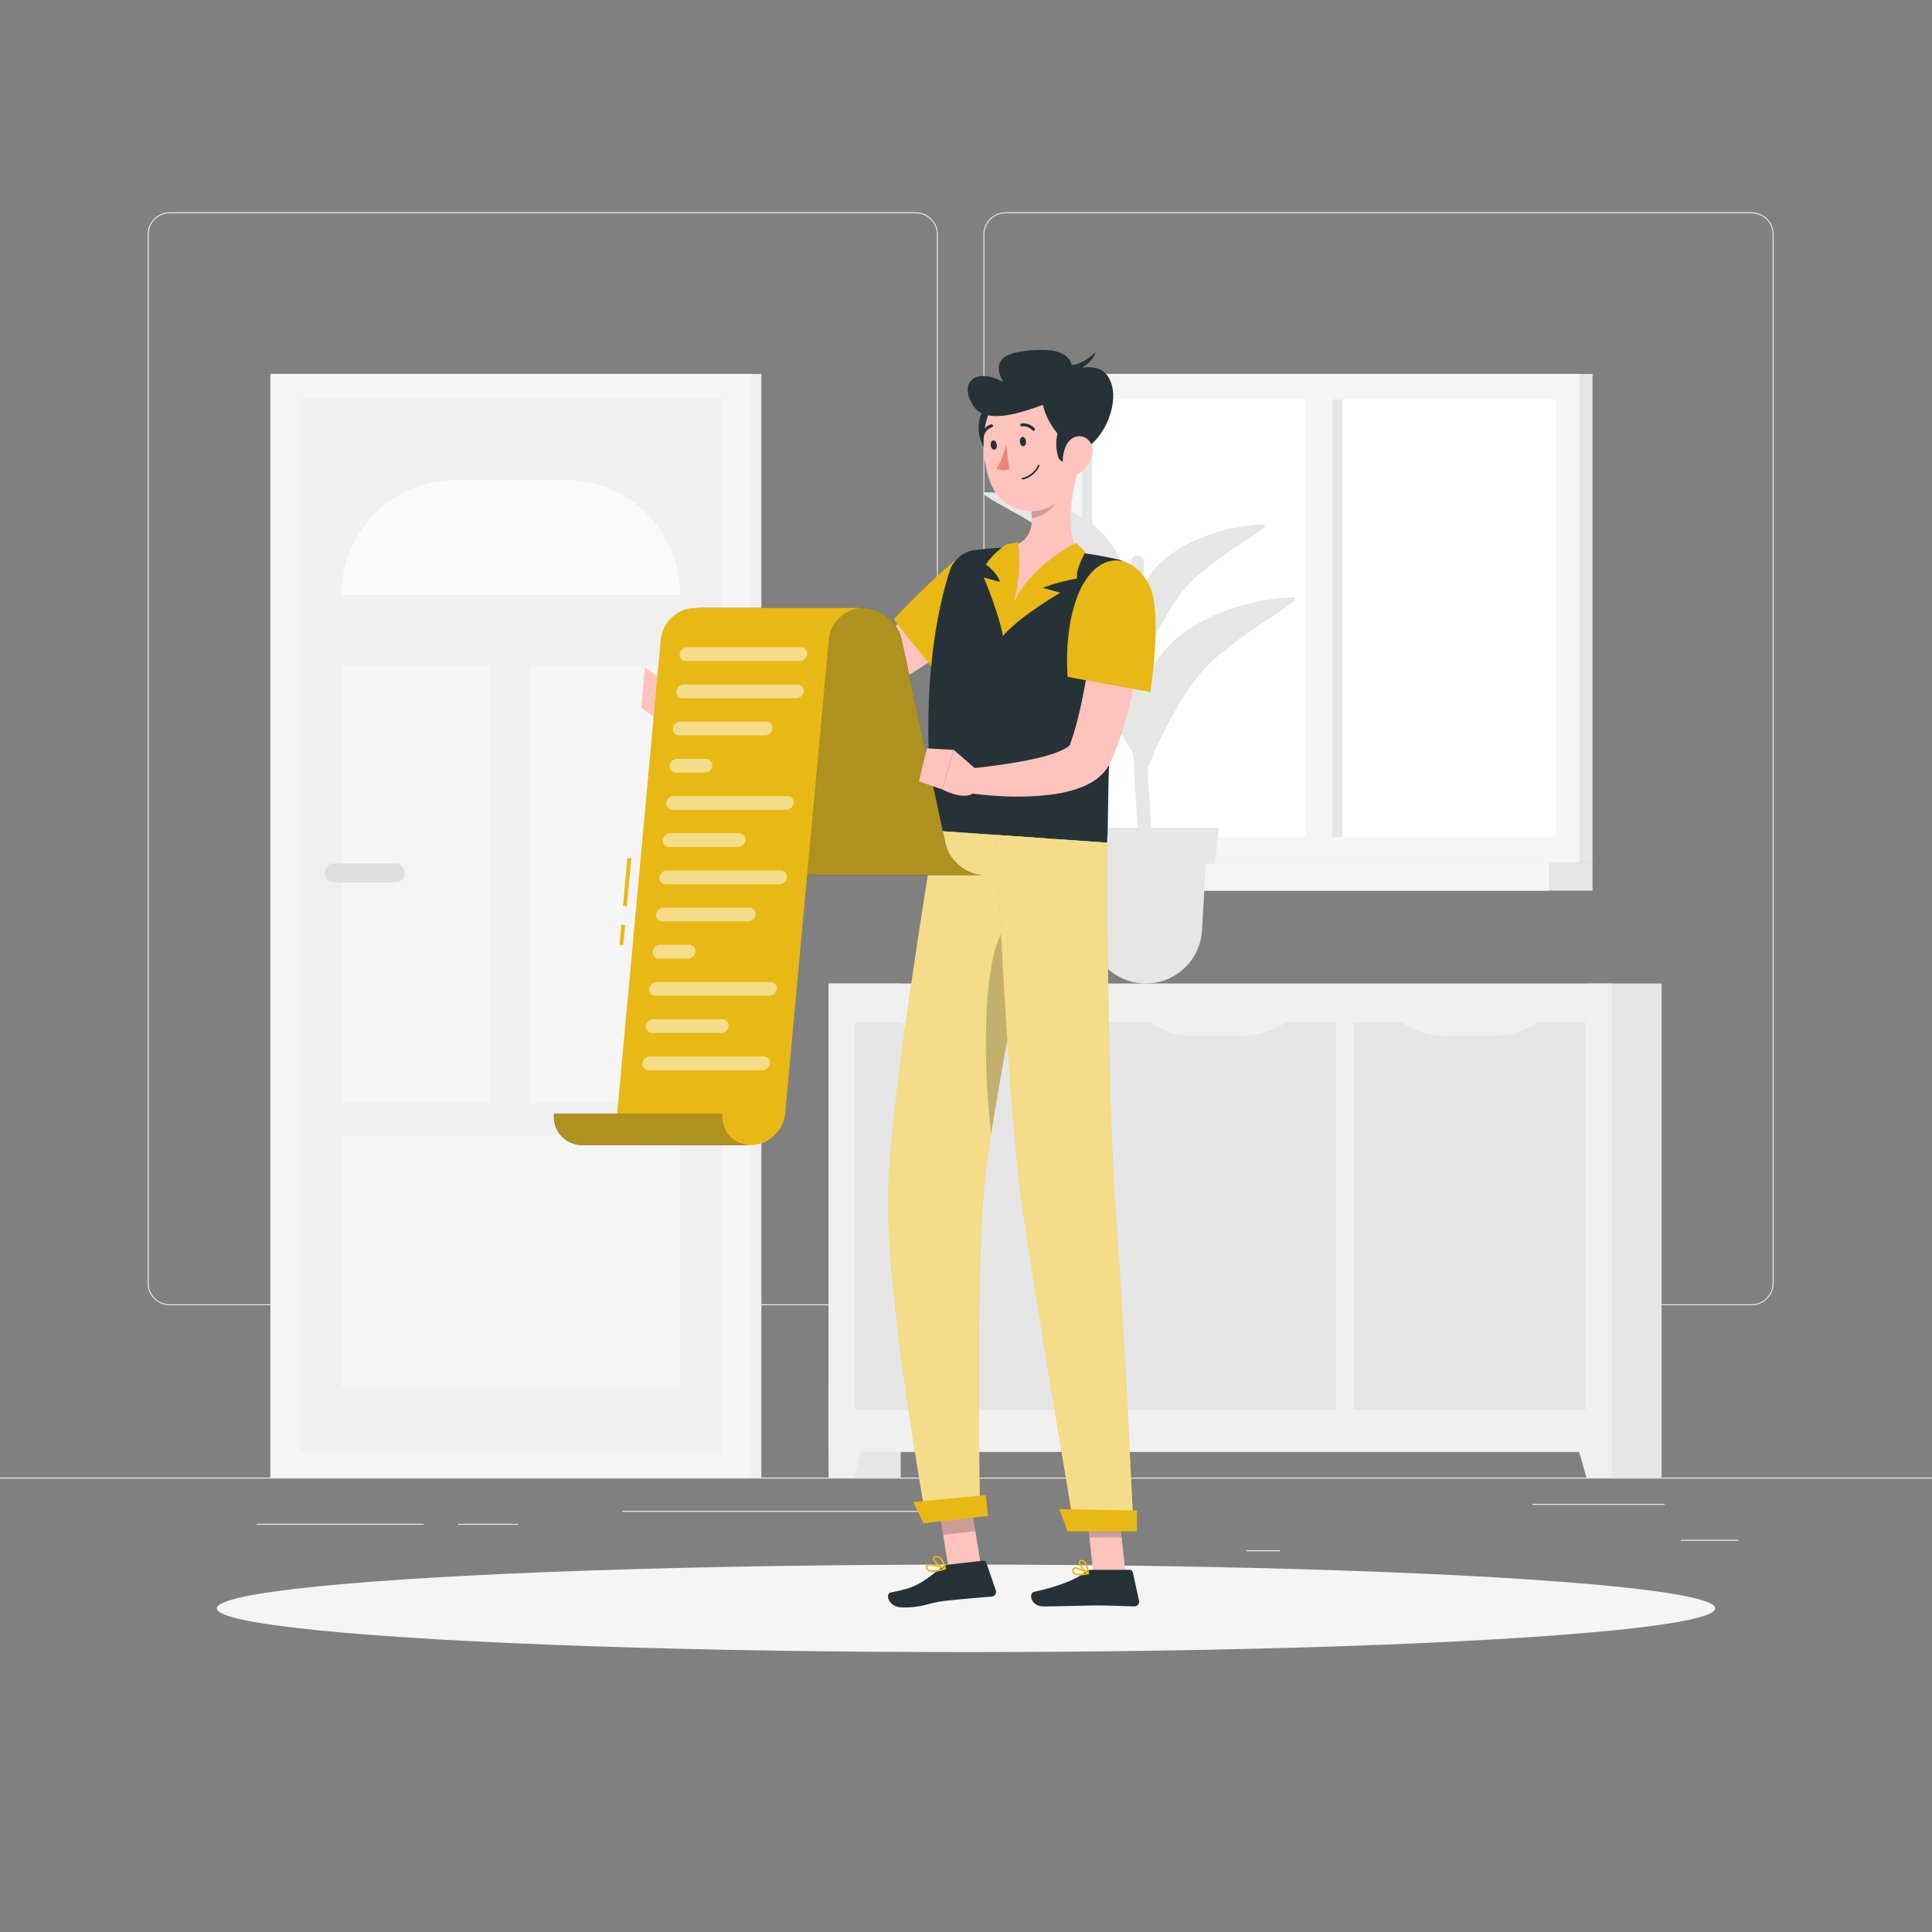 <?xml version="1.0" encoding="utf-8"?>
<!-- Generator: Adobe Illustrator 27.5.0, SVG Export Plug-In . SVG Version: 6.00 Build 0)  -->
<svg version="1.1" xmlns="http://www.w3.org/2000/svg" xmlns:xlink="http://www.w3.org/1999/xlink" x="0px" y="0px"
	 viewBox="0 0 500 500" style="enable-background:new 0 0 500 500;" xml:space="preserve">
<rect x="0" y="0" width="500" height="500" fill="#808080" stroke="none"/>
<g id="Background_Complete">
	<g>
		<rect y="382.398" style="fill:#EBEBEB;" width="500" height="0.25"/>
		<rect x="435" y="398.494" style="fill:#EBEBEB;" width="14.901" height="0.25"/>
		<rect x="322.527" y="401.208" style="fill:#EBEBEB;" width="8.693" height="0.25"/>
		<rect x="396.586" y="389.208" style="fill:#EBEBEB;" width="34.192" height="0.25"/>
		<rect x="66.438" y="394.369" style="fill:#EBEBEB;" width="43.193" height="0.25"/>
		<rect x="118.534" y="394.369" style="fill:#EBEBEB;" width="15.577" height="0.25"/>
		<rect x="161.079" y="391.014" style="fill:#EBEBEB;" width="93.676" height="0.25"/>
		<path style="fill:#EBEBEB;" d="M237.014,337.8H43.915c-3.147,0-5.708-2.561-5.708-5.708V60.66c0-3.147,2.561-5.708,5.708-5.708
			h193.099c3.146,0,5.707,2.561,5.707,5.708v271.432C242.721,335.239,240.16,337.8,237.014,337.8z M43.915,55.203
			c-3.01,0-5.458,2.448-5.458,5.458v271.432c0,3.01,2.448,5.458,5.458,5.458h193.099c3.009,0,5.457-2.448,5.457-5.458V60.66
			c0-3.009-2.448-5.458-5.457-5.458H43.915z"/>
		<path style="fill:#EBEBEB;" d="M453.31,337.8H260.212c-3.147,0-5.707-2.561-5.707-5.708V60.66c0-3.147,2.561-5.708,5.707-5.708
			H453.31c3.148,0,5.708,2.561,5.708,5.708v271.432C459.019,335.239,456.458,337.8,453.31,337.8z M260.212,55.203
			c-3.009,0-5.457,2.448-5.457,5.458v271.432c0,3.01,2.448,5.458,5.457,5.458H453.31c3.01,0,5.458-2.448,5.458-5.458V60.66
			c0-3.009-2.448-5.458-5.458-5.458H260.212z"/>
	</g>
	<g>
		<g>
			
				<rect x="214.475" y="254.528" transform="matrix(-1 -1.224647e-16 1.224647e-16 -1 447.572 636.926)" style="fill:#E6E6E6;" width="18.622" height="127.87"/>
			<polygon style="fill:#F0F0F0;" points="221.03,382.398 214.475,382.398 214.475,358.097 227.903,358.097 			"/>
			
				<rect x="411.397" y="254.528" transform="matrix(-1 -1.224647e-16 1.224647e-16 -1 841.417 636.926)" style="fill:#E6E6E6;" width="18.622" height="127.87"/>
			
				<rect x="214.475" y="254.528" transform="matrix(-1 -1.224647e-16 1.224647e-16 -1 631.593 630.293)" style="fill:#F0F0F0;" width="202.643" height="121.238"/>
			<polygon style="fill:#F0F0F0;" points="410.563,382.398 417.118,382.398 417.118,358.097 403.69,358.097 			"/>
			<g>
				
					<rect x="330.199" y="284.677" transform="matrix(6.123234e-17 -1 1 6.123234e-17 65.633 695.056)" style="fill:#E6E6E6;" width="100.291" height="60.07"/>
				<path style="fill:#F0F0F0;" d="M374.404,268.094h11.884c5.162,0,10.097-1.855,13.647-5.13l0,0h-39.179l0,0
					C364.307,266.239,369.242,268.094,374.404,268.094z"/>
			</g>
			<g>
				
					<rect x="265.651" y="284.677" transform="matrix(6.123234e-17 -1 1 6.123234e-17 1.084 630.508)" style="fill:#E6E6E6;" width="100.291" height="60.07"/>
				<path style="fill:#F0F0F0;" d="M309.248,268.094h11.884c5.162,0,10.097-1.855,13.648-5.13l0,0h-39.179l0,0
					C299.151,266.239,304.086,268.094,309.248,268.094z"/>
			</g>
			<g>
				
					<rect x="201.102" y="284.677" transform="matrix(6.123234e-17 -1 1 6.123234e-17 -63.464 565.959)" style="fill:#E6E6E6;" width="100.291" height="60.07"/>
				<path style="fill:#F0F0F0;" d="M244.7,268.094h11.884c5.162,0,10.097-1.855,13.647-5.13l0,0h-39.179l0,0
					C234.603,266.239,239.538,268.094,244.7,268.094z"/>
			</g>
		</g>
		<g>
			<g>
				
					<rect x="69.98" y="96.778" transform="matrix(-1 -1.224647e-16 1.224647e-16 -1 267.021 479.176)" style="fill:#F0F0F0;" width="127.06" height="285.621"/>
				
					<rect x="69.98" y="96.778" transform="matrix(-1 -1.224647e-16 1.224647e-16 -1 264.339 479.176)" style="fill:#F5F5F5;" width="124.378" height="285.621"/>
				
					<rect x="-4.159" y="184.979" transform="matrix(-1.836970e-16 1 -1 -1.836970e-16 371.758 107.419)" style="fill:#F0F0F0;" width="272.658" height="109.219"/>
				<path style="fill:#FAFAFA;" d="M176.046,153.967L176.046,153.967c0-16.445-13.331-29.776-29.776-29.776h-28.201
					c-16.445,0-29.776,13.331-29.776,29.776l0,0H176.046z"/>
				
					<rect x="99.601" y="282.523" transform="matrix(-1.836970e-16 1 -1 -1.836970e-16 458.569 194.23)" style="fill:#F5F5F5;" width="65.137" height="87.754"/>
				<rect x="137.34" y="172.333" style="fill:#F5F5F5;" width="38.707" height="113.094"/>
				<rect x="88.293" y="172.333" style="fill:#F5F5F5;" width="38.707" height="113.094"/>
				<path style="fill:#E0E0E0;" d="M102.331,228.372H86.477c-1.353,0-2.459-1.107-2.459-2.459l0,0c0-1.352,1.107-2.459,2.459-2.459
					h15.854c1.352,0,2.459,1.107,2.459,2.459l0,0C104.79,227.266,103.683,228.372,102.331,228.372z"/>
				
					<rect x="-57.786" y="238.605" transform="matrix(-1.836970e-16 1 -1 -1.836970e-16 318.131 161.046)" style="fill:#F0F0F0;" width="272.658" height="1.966"/>
			</g>
		</g>
		<g>
			<g>
				<g>
					
						<rect x="277.408" y="96.778" transform="matrix(-1 -1.224647e-16 1.224647e-16 -1 689.561 319.957)" style="fill:#E6E6E6;" width="134.745" height="126.401"/>
					
						<rect x="274.011" y="96.778" transform="matrix(-1 -1.224647e-16 1.224647e-16 -1 682.767 319.957)" style="fill:#F5F5F5;" width="134.745" height="126.401"/>
					
						<rect x="266.145" y="223.179" transform="matrix(-1 -1.224647e-16 1.224647e-16 -1 678.298 453.676)" style="fill:#E6E6E6;" width="146.008" height="7.317"/>
					
						<rect x="262.321" y="223.179" transform="matrix(-1 -1.224647e-16 1.224647e-16 -1 663.13 453.676)" style="fill:#F5F5F5;" width="138.488" height="7.317"/>
					
						<rect x="284.758" y="98.703" transform="matrix(-1.836970e-16 1 -1 -1.836970e-16 501.362 -181.405)" style="fill:#FFFFFF;" width="113.251" height="122.551"/>
					
						<rect x="284.758" y="156.582" transform="matrix(-1.836970e-16 1 -1 -1.836970e-16 501.362 -181.405)" style="fill:#F5F5F5;" width="113.251" height="6.793"/>
					
						<rect x="224.766" y="158.695" transform="matrix(-1.836970e-16 1 -1 -1.836970e-16 441.371 -121.413)" style="fill:#E6E6E6;" width="113.251" height="2.568"/>
					
						<rect x="289.439" y="158.695" transform="matrix(-1.836970e-16 1 -1 -1.836970e-16 506.043 -186.086)" style="fill:#E6E6E6;" width="113.251" height="2.568"/>
				</g>
			</g>
		</g>
		<g>
			<g>
				<path style="fill:#E6E6E6;" d="M295.521,226.531c-2.478-25.676-4.203-67.341-2.864-81.277c0.047-0.484,0.303-0.919,0.696-1.206
					l0,0c1.155-0.842,2.773,0.008,2.724,1.436c-0.236,6.905-0.507,24.163,0.963,53.936c0.732,14.82,1.787,24.97,1.062,27.111
					H295.521z"/>
				<path style="fill:#E6E6E6;" d="M286.284,167.345c-7.055-7.835-21.467-13.407-36.153-13.378
					c-5.766,0.011,17.541,9.115,27.233,19.161c7.53,7.804,16.019,20.932,18.906,28.219
					C294.403,186.015,293.339,175.181,286.284,167.345z"/>
				<path style="fill:#E6E6E6;" d="M300.27,169.736c5.859-8.161,19.386-14.436,34.02-15.145c5.746-0.278-16.114,9.962-24.271,20.458
					c-6.337,8.153-12.835,21.659-14.623,29.063C294.967,188.744,294.41,177.897,300.27,169.736z"/>
				<path style="fill:#E6E6E6;" d="M285.969,138.736c-5.974-6.635-18.178-11.353-30.613-11.328
					c-4.882,0.01,14.853,7.718,23.061,16.225c6.376,6.608,13.564,17.725,16.009,23.895
					C292.844,154.545,291.943,145.371,285.969,138.736z"/>
				<path style="fill:#E6E6E6;" d="M297.811,148.548c4.962-6.91,16.415-12.224,28.807-12.825
					c4.865-0.236-13.645,8.436-20.552,17.323c-5.366,6.904-10.868,18.34-12.382,24.61
					C293.321,164.643,292.85,155.459,297.811,148.548z"/>
			</g>
			<g>
				<path style="fill:#E6E6E6;" d="M296.516,254.528L296.516,254.528c-7.73,0-14.118-6.031-14.562-13.748l-1.288-22.324h31.7
					l-1.288,22.324C310.634,248.497,304.246,254.528,296.516,254.528z"/>
				<polygon style="fill:#E6E6E6;" points="314.418,223.529 278.613,223.529 277.588,214.24 315.444,214.24 				"/>
			</g>
		</g>
	</g>
</g>
<g id="Background_Simple" style="display:none;">
	<g style="display:inline;">
		<path style="fill:#E8B914;" d="M95.701,300.528c2.026,71.245,133.209,63.413,195.049,33.276
			c78.241-38.129,110.261-97.593,87.068-166.141c-22.982-67.923-112.427-82.567-161.267-35.31
			c-24.075,23.294-36.824,55.694-60.633,79.547C127.651,240.218,94.435,256.006,95.701,300.528z"/>
		<path style="opacity:0.9;fill:#FFFFFF;" d="M95.701,300.528c2.026,71.245,133.209,63.413,195.049,33.276
			c78.241-38.129,110.261-97.593,87.068-166.141c-22.982-67.923-112.427-82.567-161.267-35.31
			c-24.075,23.294-36.824,55.694-60.633,79.547C127.651,240.218,94.435,256.006,95.701,300.528z"/>
	</g>
</g>
<g id="Shadow_1_">
	<ellipse id="_x3C_Path_x3E__196_" style="fill:#F5F5F5;" cx="250" cy="416.238" rx="193.889" ry="11.323"/>
</g>
<g id="Character_1_">
	<g>
		<polygon style="fill:#FFC3BD;" points="253.912,405.418 245.563,406.357 242.484,387.423 250.833,386.483 		"/>
		<polygon style="fill:#FFC3BD;" points="291.292,407.236 282.955,407.236 280.879,387.929 289.216,387.929 		"/>
		<path style="fill:#263238;" d="M282.27,406.271h10.164c0.341,0,0.636,0.237,0.71,0.569l1.647,7.411
			c0.171,0.769-0.433,1.496-1.221,1.483c-3.27-0.056-5.656-0.248-9.776-0.248c-2.534,0-10.176,0.263-13.676,0.263
			c-3.423,0-3.956-3.46-2.524-3.774c6.424-1.405,11.264-3.343,13.321-5.192C281.287,406.45,281.771,406.271,282.27,406.271z"/>
		<path style="fill:#263238;" d="M245.425,404.927l9.047-1.026c0.339-0.038,0.659,0.164,0.77,0.486l2.472,7.178
			c0.256,0.744-0.241,1.533-1.025,1.609c-3.27,0.315-8.007,0.658-12.109,1.123c-4.796,0.544-5.595,1.829-11.254,1.696
			c-3.422-0.08-4.29-3.562-2.851-3.842c6.554-1.273,7.82-2.265,13.029-6.353C244.069,405.354,244.71,405.008,245.425,404.927z"/>
		<path style="fill:#FFC3BD;" d="M252.789,162.251c-2.8,2.312-5.557,4.322-8.409,6.381c-2.842,2.033-5.762,3.969-8.759,5.824
			c-3.001,1.847-6.073,3.626-9.297,5.238c-3.225,1.618-6.559,3.129-10.26,4.281c-0.934,0.299-1.844,0.544-2.895,0.798
			c-1.224,0.279-2.135,0.376-3.108,0.499c-1.877,0.209-3.645,0.292-5.406,0.374c-3.51,0.161-6.956,0.157-10.396,0.134
			c-6.88-0.083-13.702-0.414-20.555-1.02l-0.104-6.259c6.73-0.867,13.488-1.617,20.177-2.367c3.343-0.364,6.679-0.77,9.937-1.197
			c1.621-0.219,3.234-0.478,4.718-0.754c0.704-0.14,1.475-0.299,1.896-0.446c0.587-0.194,1.307-0.43,1.973-0.699
			c2.722-1.068,5.537-2.497,8.307-4.063c2.767-1.588,5.534-3.292,8.255-5.104c2.73-1.798,5.426-3.689,8.111-5.603
			c2.67-1.895,5.365-3.942,7.883-5.856L252.789,162.251z"/>
		<path style="fill:#E8B914;" d="M260.94,155.125c-1.198,7.881-17.793,19.938-17.793,19.938l-11.903-14.777
			c0,0,8.579-9.232,16.562-15.76C253.162,140.146,262.243,146.55,260.94,155.125z"/>
		<path style="fill:#FFC3BD;" d="M175.9,179.18l-4.733-3.371l-0.519,10.647c0,0,2.622,0,3.629-1.912L175.9,179.18z"/>
		<polygon style="fill:#FFC3BD;" points="166.887,172.71 165.917,183.144 170.648,186.456 171.167,175.81 		"/>
		<g>
			<polygon style="opacity:0.2;" points="242.486,387.428 244.072,397.188 252.424,396.248 250.839,386.488 			"/>
			<polygon style="opacity:0.2;" points="289.219,387.934 280.878,387.934 281.952,397.886 290.293,397.886 			"/>
		</g>
		<path style="fill:#263238;" d="M289.339,144.779c2.621,0.586,4.225,3.205,3.585,5.814c-1.891,7.701-3.181,15.435-4.082,22.787
			c-0.788,6.46-1.262,12.626-1.556,18.217c-0.693,13.105-0.405,23.097-0.795,26.481c-6.519-0.452-31.087-2.161-44.483-3.098
			c-4.522-35.399,0.776-57.989,3.754-67.17c0.945-2.914,3.461-5.045,6.498-5.44c1.708-0.223,3.75-0.44,5.905-0.566
			c0.754-0.049,1.52-0.075,2.299-0.091c5.038-0.107,13.251,0.649,18.912,1.316c1.19,0.141,2.394,0.316,3.564,0.504
			C285.274,143.913,287.497,144.367,289.339,144.779z"/>
		<path style="fill:#FFC3BD;" d="M278.987,121.606c-1.617,6.001-3.586,17.067,0.387,21.424c-10.31,6.936-16.893,16.7-18.792,14.579
			c-0.993-1.109-1.426-13.952-0.118-15.898c6.898-1.147,7.074-6.193,6.222-11.003L278.987,121.606z"/>
		<path style="fill:#E8B914;" d="M278.576,140.542c0,0-16.802,7.436-19.031,24.062c4.629-5.36,14.853-11.191,14.853-11.191
			l-4.51-1.296c0,0,4.035-1.62,8.865-2.386c-0.501-2.297,2.167-6.876,2.167-6.876L278.576,140.542z"/>
		<path style="fill:#E8B914;" d="M263.415,140.273c0,0,2.239,9.495-3.87,24.33c-0.945-5.663-4.935-15.138-4.935-15.138l4.115,1.119
			c0,0-0.206-1.914-3.534-4.462c1.237-2.385,5.115-5.192,5.115-5.192L263.415,140.273z"/>
		<path style="opacity:0.2;" d="M273.972,125.32l-7.28,5.383c0.206,1.139,0.347,2.289,0.349,3.397
			c2.618-0.194,6.378-2.79,6.842-5.485C274.114,127.271,274.148,125.966,273.972,125.32z"/>
		<path style="fill:#263238;" d="M257.636,104.228c-4.066,0.175-6.31,7.186-2.183,12.959
			C259.58,122.959,263.114,103.993,257.636,104.228z"/>
		<path style="fill:#FFC3BD;" d="M277.687,110.397c0.482,8.26,1.184,13.07-2.451,17.777c-5.468,7.08-16.041,4.541-18.982-3.408
			c-2.647-7.156-2.991-19.462,4.643-23.69C268.419,96.91,277.205,102.137,277.687,110.397z"/>
		<path style="fill:#263238;" d="M278.899,116.745c-6.257-4.02-8.466-9.277-8.952-11.928c-2.43,0.574-14.49,6.126-18.201,0
			c-3.711-6.126,0.959-9.719,7.901-5.949c-3.071-5.419-0.278-8.07,9.369-8.305c9.648-0.236,8.352,5.36,8.352,5.36
			s7.304-3.181,9.896,2.415C290.249,104.782,284.729,115.773,278.899,116.745z"/>
		<path style="fill:#263238;" d="M275.72,94.444c0.088,0,3.654,0.858,7.763-3.278c-0.736,3.528-7.115,5.875-7.115,5.875
			L275.72,94.444z"/>
		<path style="fill:#263238;" d="M280.514,106.528c-3.847-1.329-8.507,4.369-6.786,11.254
			C275.449,124.666,285.696,108.319,280.514,106.528z"/>
		<path style="fill:#FFC3BD;" d="M282.691,117.268c-0.356,2.202-1.696,4.035-3.2,5.084c-2.262,1.578-4.3-0.226-4.431-2.836
			c-0.118-2.349,0.917-6.001,3.553-6.54C281.21,112.445,283.098,114.75,282.691,117.268z"/>
		<g>
			<path style="fill:#E8B914;" d="M254.545,308.915c2.003-24.386,16.702-91.896,16.702-91.896l-29.245-2.038
				c0,0-11.277,67.013-12.14,92.444c-0.9,26.442,9.735,85.212,9.735,85.212l14.026-1.597
				C253.623,391.039,252.534,333.403,254.545,308.915z"/>
			<path style="opacity:0.5;fill:#FFFFFF;" d="M254.545,308.915c2.003-24.386,16.702-91.896,16.702-91.896l-29.245-2.038
				c0,0-11.277,67.013-12.14,92.444c-0.9,26.442,9.735,85.212,9.735,85.212l14.026-1.597
				C253.623,391.039,252.534,333.403,254.545,308.915z"/>
		</g>
		<path style="opacity:0.2;" d="M260.228,239.882c-5.895,7.538-6.001,34.013-3.721,53.574c2.174-14.112,5.598-32.03,8.599-46.969
			L260.228,239.882z"/>
		<g>
			<path style="fill:#E8B914;" d="M257.781,216.08c0,0,3.156,71.378,6.676,95.552c3.854,26.472,13.643,84.327,13.643,84.327h15.27
				c0,0-2.512-54.492-4.527-80.498c-2.296-29.622-2.357-97.378-2.357-97.378L257.781,216.08z"/>
			<path style="opacity:0.5;fill:#FFFFFF;" d="M257.781,216.08c0,0,3.156,71.378,6.676,95.552
				c3.854,26.472,13.643,84.327,13.643,84.327h15.27c0,0-2.512-54.492-4.527-80.498c-2.296-29.622-2.357-97.378-2.357-97.378
				L257.781,216.08z"/>
		</g>
		<polygon style="fill:#E8B914;" points="276.272,396.289 294.253,396.289 294.253,390.917 274.153,390.568 		"/>
		<polygon style="fill:#E8B914;" points="238.984,394.216 255.7,392.32 255.088,386.92 236.37,388.754 		"/>
		<path style="fill:#263238;" d="M265.525,114.184c0.08,0.668-0.208,1.252-0.645,1.304c-0.436,0.052-0.855-0.446-0.936-1.114
			c-0.08-0.668,0.208-1.251,0.645-1.304C265.026,113.018,265.445,113.517,265.525,114.184z"/>
		<path style="fill:#263238;" d="M257.979,115.091c0.08,0.668-0.208,1.251-0.645,1.304c-0.436,0.052-0.855-0.446-0.936-1.114
			c-0.08-0.668,0.208-1.251,0.645-1.304S257.898,114.424,257.979,115.091z"/>
		<path style="fill:#ED847E;" d="M260.418,115.135c0,0-1.055,4.034-2.503,6.094c1.314,0.961,3.261,0.215,3.261,0.215
			L260.418,115.135z"/>
		<path style="fill:#263238;" d="M267.576,111.463c-0.138,0.042-0.294,0.008-0.4-0.104c-1.222-1.268-2.655-1.01-2.669-1.007
			c-0.214,0.041-0.421-0.099-0.462-0.314c-0.041-0.214,0.09-0.422,0.314-0.462c0.076-0.014,1.87-0.338,3.387,1.235
			c0.151,0.157,0.147,0.407-0.01,0.558C267.687,111.414,267.633,111.445,267.576,111.463z"/>
		<path style="fill:#263238;" d="M264.676,124.108c0.001,0,0.003-0.001,0.004-0.001c3.313-0.796,4.285-3.432,4.324-3.544
			c0.039-0.111-0.018-0.232-0.129-0.271c-0.11-0.039-0.232,0.018-0.271,0.129c-0.009,0.025-0.942,2.533-4.023,3.273
			c-0.114,0.027-0.185,0.142-0.157,0.256C264.451,124.063,264.563,124.133,264.676,124.108z"/>
		<path style="fill:#263238;" d="M254.431,112.882c-0.077,0.023-0.162,0.024-0.244-0.005c-0.206-0.071-0.316-0.296-0.244-0.502
			c0.713-2.065,2.474-2.53,2.552-2.546c0.212-0.053,0.426,0.076,0.479,0.287c0.052,0.211-0.086,0.428-0.285,0.478l0,0
			c-0.059,0.02-1.429,0.388-1.999,2.038C254.647,112.757,254.548,112.846,254.431,112.882z"/>
		<path style="fill:#E8B914;" d="M279.513,407.728c-0.634,0-1.228-0.108-1.606-0.425c-0.298-0.251-0.436-0.602-0.408-1.044
			c0.021-0.328,0.195-0.485,0.339-0.558c0.926-0.476,3.612,1.179,3.915,1.368c0.068,0.042,0.103,0.121,0.091,0.199
			c-0.013,0.078-0.072,0.141-0.149,0.16C281.115,407.568,280.284,407.728,279.513,407.728z M278.274,406.002
			c-0.103,0-0.19,0.016-0.257,0.05c-0.053,0.027-0.115,0.078-0.125,0.232c-0.02,0.314,0.068,0.549,0.268,0.717
			c0.457,0.383,1.544,0.435,2.96,0.15C280.18,406.606,278.913,406.002,278.274,406.002z"/>
		<path style="fill:#E8B914;" d="M281.648,407.434c-0.032,0-0.065-0.008-0.095-0.023c-0.863-0.469-2.531-2.296-2.354-3.225
			c0.032-0.169,0.156-0.46,0.629-0.518c0.305-0.036,0.589,0.048,0.841,0.254c0.968,0.792,1.168,3.198,1.176,3.299
			c0.006,0.073-0.029,0.142-0.089,0.181C281.723,407.423,281.685,407.434,281.648,407.434z M279.965,404.054
			c-0.03,0-0.059,0.002-0.089,0.005c-0.257,0.031-0.279,0.149-0.288,0.199c-0.104,0.549,0.958,1.929,1.816,2.581
			c-0.097-0.703-0.363-2.105-0.984-2.613C280.277,404.111,280.127,404.054,279.965,404.054z"/>
		<path style="fill:#E8B914;" d="M244.747,406.16c-0.01,0.005-0.021,0.01-0.032,0.014c-1.305,0.417-3.643,1.012-4.641,0.311
			c-0.301-0.211-0.461-0.518-0.476-0.913c-0.009-0.235,0.083-0.429,0.265-0.559c0.939-0.659,4.464,0.637,4.862,0.788
			c0.079,0.03,0.129,0.106,0.127,0.19C244.85,406.063,244.809,406.127,244.747,406.16z M240.14,405.305
			c-0.017,0.009-0.033,0.019-0.048,0.029c-0.074,0.053-0.104,0.12-0.1,0.224c0.01,0.268,0.11,0.466,0.307,0.604
			c0.561,0.393,1.933,0.318,3.728-0.193C242.628,405.486,240.718,404.997,240.14,405.305z"/>
		<path style="fill:#E8B914;" d="M244.747,406.16c-0.046,0.025-0.101,0.031-0.153,0.014c-1.051-0.335-3.235-1.902-3.189-2.856
			c0.011-0.223,0.138-0.516,0.668-0.631c0.396-0.086,0.775-0.014,1.127,0.213c1.152,0.746,1.628,2.952,1.647,3.046
			c0.014,0.069-0.008,0.14-0.06,0.187C244.775,406.143,244.762,406.152,244.747,406.16z M241.941,403.146
			c-0.136,0.073-0.14,0.157-0.141,0.191c-0.027,0.572,1.479,1.827,2.569,2.325c-0.18-0.64-0.627-1.941-1.383-2.431
			c-0.263-0.171-0.534-0.222-0.827-0.159C242.062,403.093,241.992,403.118,241.941,403.146z"/>
		<g>
			<path style="fill:#FFC3BD;" d="M296.365,156.804c-0.211,3.257-0.595,6.29-0.992,9.42c-0.395,3.107-0.932,6.201-1.519,9.298
				c-1.213,6.188-2.739,12.37-5.128,18.573l-0.991,2.334l-0.251,0.582l-0.063,0.145l-0.103,0.221l-0.29,0.575
				c-0.408,0.733-0.882,1.404-1.375,1.949c-0.995,1.123-2.027,1.888-3.014,2.482c-0.99,0.594-1.942,1.029-2.864,1.39
				c-3.669,1.399-6.986,1.828-10.267,2.143c-6.547,0.524-12.756,0.181-19.077-0.713l0.229-6.256l4.411-0.498
				c1.479-0.176,2.95-0.401,4.412-0.598c2.92-0.431,5.809-0.91,8.564-1.55c2.727-0.624,5.435-1.435,7.375-2.447
				c0.94-0.479,1.639-1.119,1.609-1.232c0.027-0.144-0.293,0.485,0.082-0.518l0.659-1.927c1.621-5.313,2.776-11.059,3.7-16.862
				c0.474-2.903,0.88-5.831,1.272-8.765c0.394-2.911,0.715-5.932,1.021-8.747L296.365,156.804z"/>
			<path style="fill:#E8B914;" d="M297.101,150.758c4.082,6.847,0.597,28.363,0.597,28.363l-21.393-3.953
				c0,0-1.159-12.316,2.913-21.779C283.652,143.08,292.156,142.464,297.101,150.758z"/>
			<g>
				<path style="fill:#263238;" d="M244.682,218.296l-11.35-52.793c-0.97-4.513-5.416-8.172-9.929-8.172h-35.316h-8.172
					c4.513,0,8.958,3.659,9.929,8.172l11.35,52.793c0.97,4.513,5.416,8.172,9.929,8.172h35.316h8.172
					C250.098,226.468,245.652,222.809,244.682,218.296z"/>
				<path style="opacity:0.7;fill:#E8B914;" d="M244.682,218.296l-11.35-52.793c-0.97-4.513-5.416-8.172-9.929-8.172h-35.316h-8.172
					c4.513,0,8.958,3.659,9.929,8.172l11.35,52.793c0.97,4.513,5.416,8.172,9.929,8.172h35.316h8.172
					C250.098,226.468,245.652,222.809,244.682,218.296z"/>
				
					<rect x="156.02" y="227.766" transform="matrix(0.092 -0.996 0.996 0.092 -79.972 368.85)" style="fill:#E8B914;" width="12.393" height="1"/>
				
					<rect x="158.353" y="241.431" transform="matrix(0.092 -0.996 0.996 0.092 -94.722 380.01)" style="fill:#E8B914;" width="5.214" height="1"/>
				<path style="fill:#E8B914;" d="M179.916,157.331h35.316h8.172c-4.513,0-8.504,3.659-8.915,8.172l-11.282,122.678
					c-0.411,4.513-4.402,8.172-8.915,8.172h-27.144c-4.513,0-7.839-3.659-7.429-8.172l11.282-122.678
					C171.412,160.99,175.403,157.331,179.916,157.331z"/>
				<g>
					<path style="fill:#263238;" d="M186.863,288.181c-0.41,4.513,2.915,8.172,7.429,8.172h-8.172h-35.316
						c-4.513,0-7.839-3.659-7.429-8.172H186.863z"/>
					<path style="opacity:0.7;fill:#E8B914;" d="M186.863,288.181c-0.41,4.513,2.915,8.172,7.429,8.172h-8.172h-35.316
						c-4.513,0-7.839-3.659-7.429-8.172H186.863z"/>
				</g>
				<g style="opacity:0.5;">
					<path style="fill:#FFFFFF;" d="M206.952,171.076h-29.427c-0.979,0-1.706-0.801-1.617-1.779l0,0
						c0.089-0.979,0.962-1.779,1.941-1.779h29.427c0.979,0,1.706,0.801,1.617,1.779l0,0
						C208.804,170.276,207.93,171.076,206.952,171.076z"/>
					<path style="fill:#FFFFFF;" d="M206.076,180.702H176.65c-0.979,0-1.706-0.801-1.617-1.779l0,0
						c0.089-0.979,0.962-1.779,1.941-1.779H206.4c0.979,0,1.706,0.801,1.617,1.779l0,0
						C207.928,179.902,207.055,180.702,206.076,180.702z"/>
					<path style="fill:#FFFFFF;" d="M197.988,190.329h-22.214c-0.979,0-1.706-0.801-1.617-1.779v0
						c0.089-0.979,0.962-1.779,1.941-1.779h22.214c0.979,0,1.706,0.801,1.617,1.779v0
						C199.84,189.528,198.966,190.329,197.988,190.329z"/>
					<path style="fill:#FFFFFF;" d="M182.433,199.955h-7.534c-0.979,0-1.706-0.801-1.617-1.779l0,0
						c0.089-0.979,0.962-1.779,1.941-1.779h7.534c0.979,0,1.706,0.801,1.617,1.779l0,0
						C184.285,199.154,183.411,199.955,182.433,199.955z"/>
					<path style="fill:#FFFFFF;" d="M203.45,209.581h-29.427c-0.979,0-1.706-0.801-1.617-1.779l0,0
						c0.089-0.979,0.962-1.779,1.941-1.779h29.427c0.979,0,1.706,0.801,1.617,1.779l0,0
						C205.302,208.78,204.429,209.581,203.45,209.581z"/>
					<path style="fill:#FFFFFF;" d="M190.985,219.207h-17.837c-0.979,0-1.706-0.801-1.617-1.779l0,0
						c0.089-0.979,0.962-1.779,1.941-1.779h17.837c0.979,0,1.706,0.801,1.617,1.779l0,0
						C192.837,218.406,191.963,219.207,190.985,219.207z"/>
					<path style="fill:#FFFFFF;" d="M201.699,228.833h-29.427c-0.979,0-1.706-0.801-1.617-1.779l0,0
						c0.089-0.979,0.962-1.779,1.941-1.779h29.427c0.979,0,1.706,0.801,1.617,1.779l0,0
						C203.551,228.033,202.678,228.833,201.699,228.833z"/>
					<path style="fill:#FFFFFF;" d="M193.611,238.459h-22.214c-0.979,0-1.706-0.801-1.617-1.779l0,0
						c0.089-0.979,0.962-1.779,1.941-1.779h22.214c0.979,0,1.706,0.801,1.617,1.779l0,0
						C195.463,237.659,194.589,238.459,193.611,238.459z"/>
					<path style="fill:#FFFFFF;" d="M178.056,248.085h-7.534c-0.979,0-1.706-0.801-1.617-1.779l0,0
						c0.089-0.979,0.962-1.779,1.941-1.779h7.534c0.979,0,1.706,0.801,1.617,1.779l0,0
						C179.908,247.285,179.034,248.085,178.056,248.085z"/>
					<path style="fill:#FFFFFF;" d="M199.073,257.712h-29.427c-0.979,0-1.706-0.801-1.617-1.779l0,0
						c0.089-0.979,0.962-1.779,1.941-1.779h29.427c0.979,0,1.706,0.801,1.617,1.779l0,0
						C200.925,256.911,200.052,257.712,199.073,257.712z"/>
					<path style="fill:#FFFFFF;" d="M186.608,267.338h-17.837c-0.979,0-1.706-0.801-1.617-1.779l0,0
						c0.089-0.978,0.962-1.779,1.941-1.779h17.837c0.979,0,1.706,0.801,1.617,1.779l0,0
						C188.46,266.537,187.586,267.338,186.608,267.338z"/>
					<path style="fill:#FFFFFF;" d="M197.322,276.964h-29.427c-0.978,0-1.706-0.801-1.617-1.779l0,0
						c0.089-0.978,0.962-1.779,1.941-1.779h29.427c0.979,0,1.706,0.801,1.617,1.779l0,0
						C199.174,276.163,198.301,276.964,197.322,276.964z"/>
				</g>
			</g>
			<path style="fill:#FFC3BD;" d="M253.23,199.624l-6.389-5.551l-2.995,10.22c0,0,6.489,3.518,8.736,0.288L253.23,199.624z"/>
			<polygon style="fill:#FFC3BD;" points="239.888,193.673 237.809,202.235 243.846,204.293 246.841,194.074 			"/>
		</g>
	</g>
</g>
</svg>
